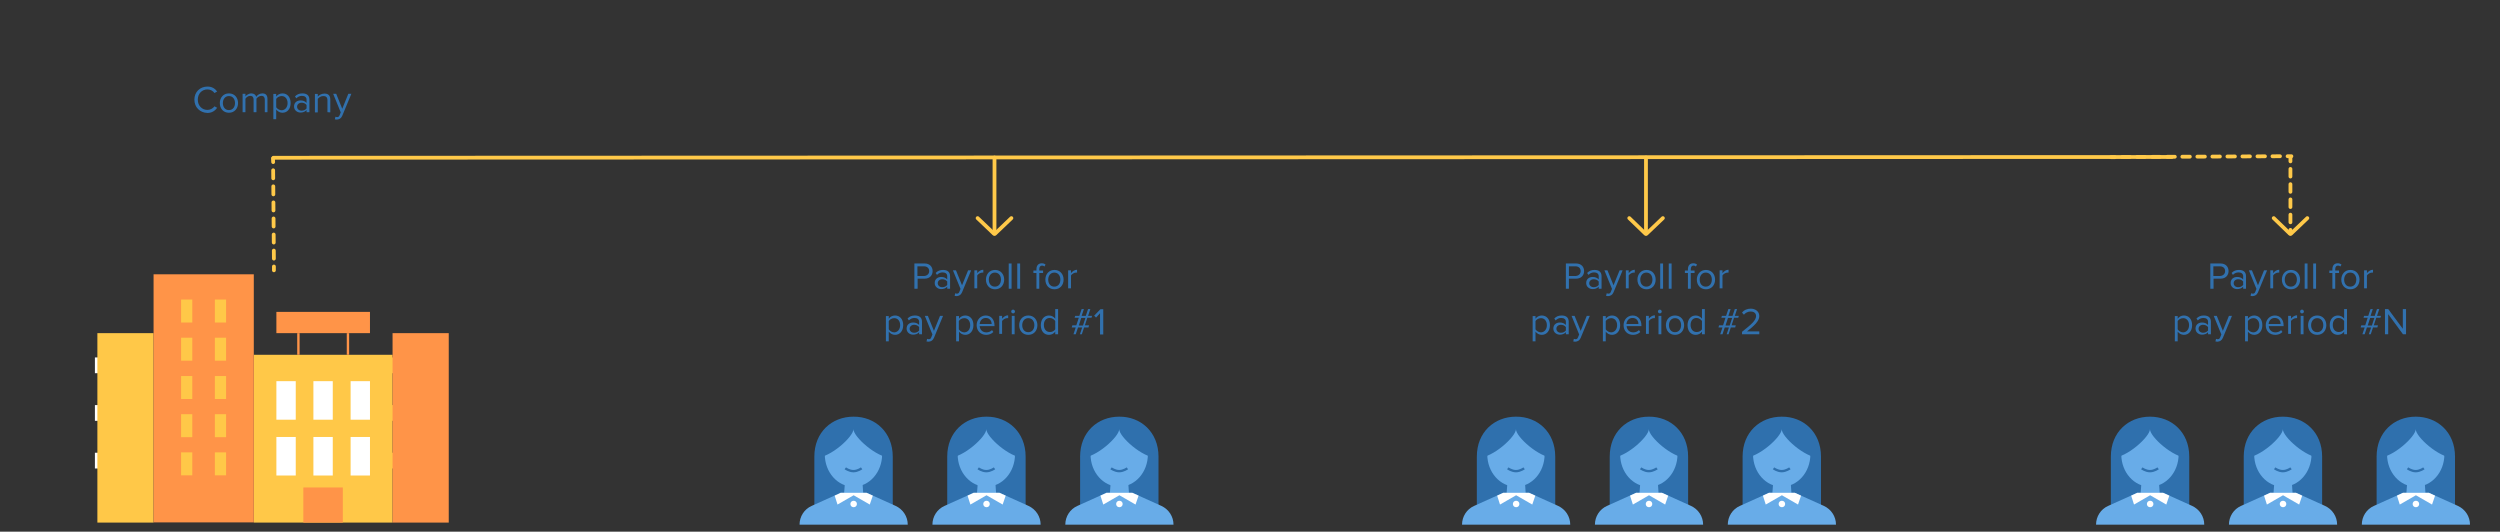 <?xml version="1.0" encoding="utf-8"?>
<!-- Generator: Adobe Illustrator 19.2.1, SVG Export Plug-In . SVG Version: 6.00 Build 0)  -->
<svg version="1.1" id="Layer_1" xmlns="http://www.w3.org/2000/svg" xmlns:xlink="http://www.w3.org/1999/xlink" x="0px" y="0px"
	 viewBox="0 0 1317 280.1" style="enable-background:new 0 0 1317 280.1;" xml:space="preserve">
<rect x="0" y="0" width="1317" height="280.1" fill="#333333" stroke="none"/>
<style type="text/css">
	.st0{fill:#3171AE;}
	.st1{fill:#2F70AD;}
	.st2{fill:#68ACE8;}
	.st3{fill:#FFFFFF;}
	.st4{fill:none;stroke:#2F70AD;stroke-width:1.25;stroke-miterlimit:10;}
	.st5{fill:#FFC848;}
	.st6{fill:none;stroke:#FFC949;stroke-width:2;stroke-linecap:round;stroke-miterlimit:10;}
	.st7{fill:none;stroke:#FFC949;stroke-width:2;stroke-linecap:round;stroke-miterlimit:10;stroke-dasharray:4.231,4.231;}
	.st8{fill:none;stroke:#FFC949;stroke-width:2;stroke-linecap:round;stroke-miterlimit:10;stroke-dasharray:4.014,4.014;}
	.st9{fill:#FF9448;}
	.st10{fill:none;stroke:#FF9448;stroke-width:1.25;stroke-miterlimit:10;}
	.st11{fill:none;stroke:#FFC949;stroke-width:2;stroke-linecap:round;stroke-miterlimit:10;stroke-dasharray:3.957,3.957;}
</style>
<g>
	<path class="st0" d="M102.4,52.5c0-4.1,3-6.9,6.9-6.9c2.4,0,4,1.1,5.1,2.6L113,49c-0.8-1.1-2.2-1.9-3.7-1.9c-2.9,0-5.1,2.2-5.1,5.4
		s2.2,5.4,5.1,5.4c1.5,0,2.9-0.8,3.7-1.9l1.4,0.8c-1.1,1.5-2.7,2.7-5.1,2.7C105.4,59.4,102.4,56.6,102.4,52.5z"/>
	<path class="st0" d="M115.8,54.3c0-2.8,1.8-5.1,4.8-5.1c3,0,4.8,2.3,4.8,5.1s-1.8,5.1-4.8,5.1C117.6,59.4,115.8,57.1,115.8,54.3z
		 M123.8,54.3c0-2-1.1-3.7-3.2-3.7c-2.1,0-3.2,1.8-3.2,3.7c0,2,1.1,3.7,3.2,3.7C122.7,58,123.8,56.3,123.8,54.3z"/>
	<path class="st0" d="M139.5,59.1v-6.6c0-1.2-0.5-2-1.8-2c-1,0-2.1,0.7-2.6,1.5v7.1h-1.5v-6.6c0-1.2-0.5-2-1.8-2c-1,0-2,0.7-2.5,1.5
		v7.1h-1.5v-9.7h1.5v1.4c0.4-0.6,1.7-1.6,3.1-1.6c1.5,0,2.3,0.8,2.6,1.8c0.5-0.9,1.8-1.8,3.2-1.8c1.8,0,2.7,1,2.7,2.9v7
		C140.9,59.1,139.5,59.1,139.5,59.1z"/>
	<path class="st0" d="M145.5,57.7v5.1H144V49.5h1.5v1.4c0.7-1,1.9-1.7,3.3-1.7c2.5,0,4.3,1.9,4.3,5.1c0,3.1-1.8,5.1-4.3,5.1
		C147.4,59.4,146.3,58.7,145.5,57.7z M151.5,54.3c0-2.1-1.2-3.7-3.1-3.7c-1.2,0-2.4,0.7-2.9,1.5v4.4c0.5,0.8,1.7,1.6,2.9,1.6
		C150.3,58,151.5,56.4,151.5,54.3z"/>
	<path class="st0" d="M161.5,59.1V58c-0.8,0.9-1.9,1.3-3.2,1.3c-1.6,0-3.4-1.1-3.4-3.2c0-2.2,1.7-3.2,3.4-3.2c1.3,0,2.4,0.4,3.2,1.3
		v-1.7c0-1.3-1-2-2.4-2c-1.2,0-2.1,0.4-3,1.3l-0.7-1c1-1.1,2.3-1.6,3.9-1.6c2.1,0,3.7,0.9,3.7,3.3v6.6
		C163,59.1,161.5,59.1,161.5,59.1z M161.5,57.1v-1.8c-0.6-0.8-1.6-1.2-2.6-1.2c-1.4,0-2.4,0.9-2.4,2.1s1,2.1,2.4,2.1
		C159.9,58.3,160.9,57.9,161.5,57.1z"/>
	<path class="st0" d="M172.5,59.1v-6.3c0-1.7-0.9-2.2-2.2-2.2c-1.2,0-2.3,0.7-2.9,1.5v7.1h-1.5v-9.7h1.5v1.4c0.7-0.8,2-1.6,3.5-1.6
		c2,0,3.1,1,3.1,3.1v6.8L172.5,59.1L172.5,59.1z"/>
	<path class="st0" d="M176.7,61.5c0.2,0.1,0.6,0.2,0.8,0.2c0.7,0,1.1-0.2,1.4-1l0.6-1.5l-4-9.8h1.6l3.2,7.9l3.2-7.9h1.6L180.3,61
		c-0.6,1.4-1.6,1.9-2.8,2c-0.3,0-0.8-0.1-1.1-0.1L176.7,61.5z"/>
</g>
<g>
	<path class="st0" d="M481.7,152.1v-13.3h5.4c2.7,0,4.2,1.8,4.2,4s-1.5,4-4.2,4h-3.7v5.3H481.7z M489.5,142.8c0-1.5-1.1-2.5-2.7-2.5
		h-3.5v5.1h3.5C488.4,145.3,489.5,144.3,489.5,142.8z"/>
	<path class="st0" d="M499,152.1V151c-0.8,0.9-1.9,1.3-3.2,1.3c-1.6,0-3.4-1.1-3.4-3.2c0-2.2,1.7-3.2,3.4-3.2c1.3,0,2.4,0.4,3.2,1.3
		v-1.7c0-1.3-1-2-2.4-2c-1.2,0-2.1,0.4-3,1.3l-0.7-1c1-1.1,2.3-1.6,3.9-1.6c2.1,0,3.7,0.9,3.7,3.3v6.6L499,152.1L499,152.1z
		 M499,150.1v-1.8c-0.6-0.8-1.6-1.2-2.6-1.2c-1.4,0-2.4,0.9-2.4,2.1c0,1.2,1,2.1,2.4,2.1C497.4,151.3,498.4,150.9,499,150.1z"/>
	<path class="st0" d="M503.2,154.5c0.2,0.1,0.6,0.2,0.8,0.2c0.7,0,1.1-0.2,1.4-1l0.6-1.5l-4-9.8h1.6l3.2,7.9l3.2-7.9h1.6l-4.8,11.6
		c-0.6,1.4-1.6,1.9-2.8,2c-0.3,0-0.8-0.1-1.1-0.1L503.2,154.5z"/>
	<path class="st0" d="M513.3,152.1v-9.7h1.5v1.5c0.8-1,1.9-1.8,3.2-1.8v1.5c-0.2,0-0.4,0-0.6,0c-0.9,0-2.2,0.8-2.6,1.5v6.8h-1.5
		L513.3,152.1L513.3,152.1z"/>
	<path class="st0" d="M519.4,147.3c0-2.8,1.8-5.1,4.8-5.1s4.8,2.3,4.8,5.1s-1.8,5.1-4.8,5.1S519.4,150.1,519.4,147.3z M527.3,147.3
		c0-2-1.1-3.7-3.2-3.7s-3.2,1.8-3.2,3.7c0,2,1.1,3.7,3.2,3.7S527.3,149.3,527.3,147.3z"/>
	<path class="st0" d="M531.4,152.1v-13.3h1.5v13.3H531.4z"/>
	<path class="st0" d="M535.9,152.1v-13.3h1.5v13.3H535.9z"/>
	<path class="st0" d="M546,152.1v-8.3h-1.6v-1.3h1.6v-0.7c0-2,1.1-3.1,2.8-3.1c0.8,0,1.4,0.2,2,0.7l-0.6,1c-0.3-0.3-0.7-0.5-1.2-0.5
		c-1,0-1.5,0.7-1.5,1.9v0.7h2v1.3h-2v8.3L546,152.1L546,152.1z"/>
	<path class="st0" d="M550.7,147.3c0-2.8,1.8-5.1,4.8-5.1s4.8,2.3,4.8,5.1s-1.8,5.1-4.8,5.1S550.7,150.1,550.7,147.3z M558.6,147.3
		c0-2-1.1-3.7-3.2-3.7s-3.2,1.8-3.2,3.7c0,2,1.1,3.7,3.2,3.7S558.6,149.3,558.6,147.3z"/>
	<path class="st0" d="M562.7,152.1v-9.7h1.5v1.5c0.8-1,1.9-1.8,3.2-1.8v1.5c-0.2,0-0.4,0-0.6,0c-0.9,0-2.2,0.8-2.6,1.5v6.8h-1.5
		L562.7,152.1L562.7,152.1z"/>
	<path class="st0" d="M468.2,174.7v5.1h-1.5v-13.3h1.5v1.4c0.7-1,1.9-1.7,3.3-1.7c2.5,0,4.3,1.9,4.3,5.1c0,3.1-1.8,5.1-4.3,5.1
		C470.1,176.4,469,175.7,468.2,174.7z M474.2,171.3c0-2.1-1.2-3.7-3.1-3.7c-1.2,0-2.4,0.7-2.9,1.5v4.4c0.5,0.8,1.7,1.6,2.9,1.6
		C473,175,474.2,173.4,474.2,171.3z"/>
	<path class="st0" d="M484.2,176.1V175c-0.8,0.9-1.9,1.3-3.2,1.3c-1.6,0-3.4-1.1-3.4-3.2c0-2.2,1.7-3.2,3.4-3.2
		c1.3,0,2.4,0.4,3.2,1.3v-1.7c0-1.3-1-2-2.4-2c-1.2,0-2.1,0.4-3,1.3l-0.7-1c1-1.1,2.3-1.6,3.9-1.6c2.1,0,3.7,0.9,3.7,3.3v6.6
		L484.2,176.1L484.2,176.1z M484.2,174.1v-1.8c-0.6-0.8-1.6-1.2-2.6-1.2c-1.4,0-2.4,0.9-2.4,2.1c0,1.2,1,2.1,2.4,2.1
		C482.6,175.3,483.6,174.9,484.2,174.1z"/>
	<path class="st0" d="M488.4,178.5c0.2,0.1,0.6,0.2,0.8,0.2c0.7,0,1.1-0.2,1.4-1l0.6-1.5l-4-9.8h1.6l3.2,7.9l3.2-7.9h1.6L492,178
		c-0.6,1.4-1.6,1.9-2.8,2c-0.3,0-0.8-0.1-1.1-0.1L488.4,178.5z"/>
	<path class="st0" d="M505.2,174.7v5.1h-1.5v-13.3h1.5v1.4c0.7-1,1.9-1.7,3.3-1.7c2.5,0,4.3,1.9,4.3,5.1c0,3.1-1.8,5.1-4.3,5.1
		C507.1,176.4,506,175.7,505.2,174.7z M511.1,171.3c0-2.1-1.2-3.7-3.1-3.7c-1.2,0-2.4,0.7-2.9,1.5v4.4c0.5,0.8,1.7,1.6,2.9,1.6
		C510,175,511.1,173.4,511.1,171.3z"/>
	<path class="st0" d="M514.5,171.3c0-2.8,2-5.1,4.8-5.1c2.9,0,4.6,2.3,4.6,5.2v0.4h-7.8c0.1,1.8,1.4,3.3,3.5,3.3
		c1.1,0,2.2-0.4,3-1.2l0.7,1c-1,1-2.3,1.5-3.8,1.5C516.6,176.4,514.5,174.3,514.5,171.3z M519.3,167.5c-2.1,0-3.1,1.7-3.2,3.2h6.3
		C522.4,169.2,521.5,167.5,519.3,167.5z"/>
	<path class="st0" d="M526.4,176.1v-9.7h1.5v1.5c0.8-1,1.9-1.8,3.2-1.8v1.5c-0.2,0-0.4,0-0.6,0c-0.9,0-2.2,0.8-2.6,1.5v6.8h-1.5
		L526.4,176.1L526.4,176.1z"/>
	<path class="st0" d="M532.7,164.1c0-0.6,0.5-1,1-1s1,0.5,1,1s-0.4,1-1,1S532.7,164.6,532.7,164.1z M533,176.1v-9.7h1.5v9.7H533z"/>
	<path class="st0" d="M536.9,171.3c0-2.8,1.8-5.1,4.8-5.1s4.8,2.3,4.8,5.1s-1.8,5.1-4.8,5.1S536.9,174.1,536.9,171.3z M544.9,171.3
		c0-2-1.1-3.7-3.2-3.7s-3.2,1.8-3.2,3.7c0,2,1.1,3.7,3.2,3.7S544.9,173.3,544.9,171.3z"/>
	<path class="st0" d="M555.9,176.1v-1.4c-0.7,1-1.9,1.7-3.3,1.7c-2.5,0-4.3-1.9-4.3-5.1c0-3.1,1.8-5.1,4.3-5.1
		c1.3,0,2.5,0.6,3.3,1.7v-5.1h1.5v13.3L555.9,176.1L555.9,176.1z M555.9,173.5v-4.4c-0.5-0.8-1.7-1.6-2.9-1.6c-2,0-3.1,1.6-3.1,3.7
		c0,2.1,1.2,3.7,3.1,3.7C554.2,175,555.4,174.3,555.9,173.5z"/>
	<path class="st0" d="M568.9,176.1l1.2-3.6h-2.2l-1.2,3.6h-1.2l1.2-3.6h-2.1l0.3-1.1h2.1l1.3-4h-2.2l0.3-1h2.2l1.2-3.6h1.2l-1.2,3.6
		h2.2l1.2-3.6h1.2l-1.2,3.6h2.1l-0.3,1h-2.2l-1.3,4h2.2l-0.3,1.1h-2.3l-1.2,3.6H568.9z M571.8,167.5h-2.2l-1.3,4h2.2L571.8,167.5z"
		/>
	<path class="st0" d="M579.5,176.1V165l-2.1,2.3l-1-1l3.3-3.4h1.5v13.3h-1.7V176.1z"/>
</g>
<g>
	<path class="st0" d="M824.9,152.1v-13.3h5.4c2.7,0,4.2,1.8,4.2,4s-1.5,4-4.2,4h-3.8v5.3H824.9z M832.7,142.8c0-1.5-1.1-2.5-2.7-2.5
		h-3.5v5.1h3.5C831.6,145.3,832.7,144.3,832.7,142.8z"/>
	<path class="st0" d="M842.2,152.1V151c-0.8,0.9-1.9,1.3-3.2,1.3c-1.6,0-3.4-1.1-3.4-3.2c0-2.2,1.7-3.2,3.4-3.2
		c1.3,0,2.4,0.4,3.2,1.3v-1.7c0-1.3-1-2-2.4-2c-1.2,0-2.1,0.4-3,1.3l-0.7-1c1-1.1,2.3-1.6,3.9-1.6c2.1,0,3.7,0.9,3.7,3.3v6.6
		L842.2,152.1L842.2,152.1z M842.2,150.1v-1.8c-0.6-0.8-1.6-1.2-2.6-1.2c-1.4,0-2.4,0.9-2.4,2.1c0,1.2,1,2.1,2.4,2.1
		C840.6,151.3,841.6,150.9,842.2,150.1z"/>
	<path class="st0" d="M846.4,154.5c0.2,0.1,0.6,0.2,0.8,0.2c0.7,0,1.1-0.2,1.4-1l0.6-1.5l-4-9.8h1.6l3.2,7.9l3.2-7.9h1.6L850,154
		c-0.6,1.4-1.6,1.9-2.8,2c-0.3,0-0.8-0.1-1.1-0.1L846.4,154.5z"/>
	<path class="st0" d="M856.5,152.1v-9.7h1.5v1.5c0.8-1,1.9-1.8,3.2-1.8v1.5c-0.2,0-0.4,0-0.6,0c-0.9,0-2.2,0.8-2.6,1.5v6.8h-1.5
		V152.1z"/>
	<path class="st0" d="M862.6,147.3c0-2.8,1.8-5.1,4.8-5.1s4.8,2.3,4.8,5.1s-1.8,5.1-4.8,5.1S862.6,150.1,862.6,147.3z M870.5,147.3
		c0-2-1.1-3.7-3.2-3.7s-3.2,1.8-3.2,3.7c0,2,1.1,3.7,3.2,3.7S870.5,149.3,870.5,147.3z"/>
	<path class="st0" d="M874.6,152.1v-13.3h1.5v13.3H874.6z"/>
	<path class="st0" d="M879.1,152.1v-13.3h1.5v13.3H879.1z"/>
	<path class="st0" d="M889.2,152.1v-8.3h-1.6v-1.3h1.6v-0.7c0-2,1.1-3.1,2.8-3.1c0.8,0,1.4,0.2,2,0.7l-0.6,1
		c-0.3-0.3-0.7-0.5-1.2-0.5c-1,0-1.5,0.7-1.5,1.9v0.7h2v1.3h-2v8.3L889.2,152.1L889.2,152.1z"/>
	<path class="st0" d="M893.9,147.3c0-2.8,1.8-5.1,4.8-5.1s4.8,2.3,4.8,5.1s-1.8,5.1-4.8,5.1S893.9,150.1,893.9,147.3z M901.8,147.3
		c0-2-1.1-3.7-3.2-3.7s-3.2,1.8-3.2,3.7c0,2,1.1,3.7,3.2,3.7S901.8,149.3,901.8,147.3z"/>
	<path class="st0" d="M905.9,152.1v-9.7h1.5v1.5c0.8-1,1.9-1.8,3.2-1.8v1.5c-0.2,0-0.4,0-0.6,0c-0.9,0-2.2,0.8-2.6,1.5v6.8h-1.5
		L905.9,152.1L905.9,152.1z"/>
	<path class="st0" d="M808.9,174.7v5.1h-1.5v-13.3h1.5v1.4c0.7-1,1.9-1.7,3.3-1.7c2.5,0,4.3,1.9,4.3,5.1c0,3.1-1.8,5.1-4.3,5.1
		C810.8,176.4,809.7,175.7,808.9,174.7z M814.9,171.3c0-2.1-1.2-3.7-3.1-3.7c-1.2,0-2.4,0.7-2.9,1.5v4.4c0.5,0.8,1.7,1.6,2.9,1.6
		C813.7,175,814.9,173.4,814.9,171.3z"/>
	<path class="st0" d="M824.9,176.1V175c-0.8,0.9-1.9,1.3-3.2,1.3c-1.6,0-3.4-1.1-3.4-3.2c0-2.2,1.7-3.2,3.4-3.2
		c1.3,0,2.4,0.4,3.2,1.3v-1.7c0-1.3-1-2-2.4-2c-1.2,0-2.1,0.4-3,1.3l-0.7-1c1-1.1,2.3-1.6,3.9-1.6c2.1,0,3.7,0.9,3.7,3.3v6.6
		L824.9,176.1L824.9,176.1z M824.9,174.1v-1.8c-0.6-0.8-1.6-1.2-2.6-1.2c-1.4,0-2.4,0.9-2.4,2.1c0,1.2,1,2.1,2.4,2.1
		C823.3,175.3,824.3,174.9,824.9,174.1z"/>
	<path class="st0" d="M829.1,178.5c0.2,0.1,0.6,0.2,0.8,0.2c0.7,0,1.1-0.2,1.4-1l0.6-1.5l-4-9.8h1.6l3.2,7.9l3.2-7.9h1.6l-4.8,11.6
		c-0.6,1.4-1.6,1.9-2.8,2c-0.3,0-0.8-0.1-1.1-0.1L829.1,178.5z"/>
	<path class="st0" d="M845.9,174.7v5.1h-1.5v-13.3h1.5v1.4c0.7-1,1.9-1.7,3.3-1.7c2.5,0,4.3,1.9,4.3,5.1c0,3.1-1.8,5.1-4.3,5.1
		C847.8,176.4,846.7,175.7,845.9,174.7z M851.9,171.3c0-2.1-1.2-3.7-3.1-3.7c-1.2,0-2.4,0.7-2.9,1.5v4.4c0.5,0.8,1.7,1.6,2.9,1.6
		C850.7,175,851.9,173.4,851.9,171.3z"/>
	<path class="st0" d="M855.3,171.3c0-2.8,2-5.1,4.8-5.1c2.9,0,4.6,2.3,4.6,5.2v0.4h-7.8c0.1,1.8,1.4,3.3,3.5,3.3
		c1.1,0,2.2-0.4,3-1.2l0.7,1c-1,1-2.3,1.5-3.8,1.5C857.3,176.4,855.3,174.3,855.3,171.3z M860,167.5c-2.1,0-3.1,1.7-3.2,3.2h6.3
		C863.2,169.2,862.2,167.5,860,167.5z"/>
	<path class="st0" d="M867.1,176.1v-9.7h1.5v1.5c0.8-1,1.9-1.8,3.2-1.8v1.5c-0.2,0-0.4,0-0.6,0c-0.9,0-2.2,0.8-2.6,1.5v6.8h-1.5
		L867.1,176.1L867.1,176.1z"/>
	<path class="st0" d="M873.4,164.1c0-0.6,0.5-1,1-1s1,0.5,1,1s-0.4,1-1,1S873.4,164.6,873.4,164.1z M873.7,176.1v-9.7h1.5v9.7H873.7
		z"/>
	<path class="st0" d="M877.6,171.3c0-2.8,1.8-5.1,4.8-5.1s4.8,2.3,4.8,5.1s-1.8,5.1-4.8,5.1S877.6,174.1,877.6,171.3z M885.6,171.3
		c0-2-1.1-3.7-3.2-3.7s-3.2,1.8-3.2,3.7c0,2,1.1,3.7,3.2,3.7S885.6,173.3,885.6,171.3z"/>
	<path class="st0" d="M896.6,176.1v-1.4c-0.7,1-1.9,1.7-3.3,1.7c-2.5,0-4.3-1.9-4.3-5.1c0-3.1,1.8-5.1,4.3-5.1
		c1.3,0,2.5,0.6,3.3,1.7v-5.1h1.5v13.3L896.6,176.1L896.6,176.1z M896.6,173.5v-4.4c-0.5-0.8-1.7-1.6-2.9-1.6c-2,0-3.1,1.6-3.1,3.7
		c0,2.1,1.2,3.7,3.1,3.7C894.9,175,896.1,174.3,896.6,173.5z"/>
	<path class="st0" d="M909.6,176.1l1.2-3.6h-2.2l-1.2,3.6h-1.2l1.2-3.6h-2.1l0.3-1.1h2.1l1.3-4h-2.2l0.3-1h2.2l1.2-3.6h1.2l-1.2,3.6
		h2.2l1.2-3.6h1.2l-1.2,3.6h2.1l-0.3,1h-2.2l-1.3,4h2.2l-0.3,1.1h-2.3l-1.2,3.6H909.6z M912.5,167.5h-2.2l-1.3,4h2.2L912.5,167.5z"
		/>
	<path class="st0" d="M917.7,176.1v-1.3c4.8-3.8,7.4-6,7.4-8.3c0-1.7-1.4-2.4-2.8-2.4c-1.6,0-2.8,0.7-3.6,1.7l-1-1.1
		c1-1.4,2.8-2.1,4.6-2.1c2.2,0,4.5,1.3,4.5,3.9c0,2.7-2.8,5.2-6.5,8.1h6.5v1.5L917.7,176.1L917.7,176.1z"/>
</g>
<g>
	<path class="st0" d="M1164.4,152.1v-13.3h5.4c2.7,0,4.2,1.8,4.2,4s-1.5,4-4.2,4h-3.7v5.3H1164.4z M1172.2,142.8
		c0-1.5-1.1-2.5-2.7-2.5h-3.5v5.1h3.5C1171.1,145.3,1172.2,144.3,1172.2,142.8z"/>
	<path class="st0" d="M1181.7,152.1V151c-0.8,0.9-1.9,1.3-3.2,1.3c-1.6,0-3.4-1.1-3.4-3.2c0-2.2,1.7-3.2,3.4-3.2
		c1.3,0,2.4,0.4,3.2,1.3v-1.7c0-1.3-1-2-2.4-2c-1.2,0-2.1,0.4-3,1.3l-0.7-1c1-1.1,2.3-1.6,3.9-1.6c2.1,0,3.7,0.9,3.7,3.3v6.6
		L1181.7,152.1L1181.7,152.1z M1181.7,150.1v-1.8c-0.6-0.8-1.6-1.2-2.6-1.2c-1.4,0-2.4,0.9-2.4,2.1c0,1.2,1,2.1,2.4,2.1
		C1180.1,151.3,1181.1,150.9,1181.7,150.1z"/>
	<path class="st0" d="M1185.9,154.5c0.2,0.1,0.6,0.2,0.8,0.2c0.7,0,1.1-0.2,1.4-1l0.6-1.5l-4-9.8h1.6l3.2,7.9l3.2-7.9h1.6l-4.8,11.6
		c-0.6,1.4-1.6,1.9-2.8,2c-0.3,0-0.8-0.1-1.1-0.1L1185.9,154.5z"/>
	<path class="st0" d="M1196,152.1v-9.7h1.5v1.5c0.8-1,1.9-1.8,3.2-1.8v1.5c-0.2,0-0.4,0-0.6,0c-0.9,0-2.2,0.8-2.6,1.5v6.8h-1.5
		V152.1z"/>
	<path class="st0" d="M1202.1,147.3c0-2.8,1.8-5.1,4.8-5.1s4.8,2.3,4.8,5.1s-1.8,5.1-4.8,5.1S1202.1,150.1,1202.1,147.3z
		 M1210,147.3c0-2-1.1-3.7-3.2-3.7s-3.2,1.8-3.2,3.7c0,2,1.1,3.7,3.2,3.7S1210,149.3,1210,147.3z"/>
	<path class="st0" d="M1214.1,152.1v-13.3h1.5v13.3H1214.1z"/>
	<path class="st0" d="M1218.6,152.1v-13.3h1.5v13.3H1218.6z"/>
	<path class="st0" d="M1228.7,152.1v-8.3h-1.6v-1.3h1.6v-0.7c0-2,1.1-3.1,2.8-3.1c0.8,0,1.4,0.2,2,0.7l-0.6,1
		c-0.3-0.3-0.7-0.5-1.2-0.5c-1,0-1.5,0.7-1.5,1.9v0.7h2v1.3h-2v8.3L1228.7,152.1L1228.7,152.1z"/>
	<path class="st0" d="M1233.4,147.3c0-2.8,1.8-5.1,4.8-5.1s4.8,2.3,4.8,5.1s-1.8,5.1-4.8,5.1S1233.4,150.1,1233.4,147.3z
		 M1241.3,147.3c0-2-1.1-3.7-3.2-3.7s-3.2,1.8-3.2,3.7c0,2,1.1,3.7,3.2,3.7S1241.3,149.3,1241.3,147.3z"/>
	<path class="st0" d="M1245.4,152.1v-9.7h1.5v1.5c0.8-1,1.9-1.8,3.2-1.8v1.5c-0.2,0-0.4,0-0.6,0c-0.9,0-2.2,0.8-2.6,1.5v6.8h-1.5
		V152.1z"/>
	<path class="st0" d="M1147.2,174.7v5.1h-1.5v-13.3h1.5v1.4c0.7-1,1.9-1.7,3.3-1.7c2.5,0,4.3,1.9,4.3,5.1c0,3.1-1.8,5.1-4.3,5.1
		C1149.1,176.4,1148,175.7,1147.2,174.7z M1153.2,171.3c0-2.1-1.2-3.7-3.1-3.7c-1.2,0-2.4,0.7-2.9,1.5v4.4c0.5,0.8,1.7,1.6,2.9,1.6
		C1152,175,1153.2,173.4,1153.2,171.3z"/>
	<path class="st0" d="M1163.2,176.1V175c-0.8,0.9-1.9,1.3-3.2,1.3c-1.6,0-3.4-1.1-3.4-3.2c0-2.2,1.7-3.2,3.4-3.2
		c1.3,0,2.4,0.4,3.2,1.3v-1.7c0-1.3-1-2-2.4-2c-1.2,0-2.1,0.4-3,1.3l-0.7-1c1-1.1,2.3-1.6,3.9-1.6c2.1,0,3.7,0.9,3.7,3.3v6.6
		L1163.2,176.1L1163.2,176.1z M1163.2,174.1v-1.8c-0.6-0.8-1.6-1.2-2.6-1.2c-1.4,0-2.4,0.9-2.4,2.1c0,1.2,1,2.1,2.4,2.1
		C1161.6,175.3,1162.6,174.9,1163.2,174.1z"/>
	<path class="st0" d="M1167.4,178.5c0.2,0.1,0.6,0.2,0.8,0.2c0.7,0,1.1-0.2,1.4-1l0.6-1.5l-4-9.8h1.6l3.2,7.9l3.2-7.9h1.6L1171,178
		c-0.6,1.4-1.6,1.9-2.8,2c-0.3,0-0.8-0.1-1.1-0.1L1167.4,178.5z"/>
	<path class="st0" d="M1184.2,174.7v5.1h-1.5v-13.3h1.5v1.4c0.7-1,1.9-1.7,3.3-1.7c2.5,0,4.3,1.9,4.3,5.1c0,3.1-1.8,5.1-4.3,5.1
		C1186.1,176.4,1185,175.7,1184.2,174.7z M1190.2,171.3c0-2.1-1.2-3.7-3.1-3.7c-1.2,0-2.4,0.7-2.9,1.5v4.4c0.5,0.8,1.7,1.6,2.9,1.6
		C1189,175,1190.2,173.4,1190.2,171.3z"/>
	<path class="st0" d="M1193.6,171.3c0-2.8,2-5.1,4.8-5.1c2.9,0,4.6,2.3,4.6,5.2v0.4h-7.8c0.1,1.8,1.4,3.3,3.5,3.3
		c1.1,0,2.2-0.4,3-1.2l0.7,1c-1,1-2.3,1.5-3.8,1.5C1195.6,176.4,1193.6,174.3,1193.6,171.3z M1198.3,167.5c-2.1,0-3.1,1.7-3.2,3.2
		h6.3C1201.5,169.2,1200.5,167.5,1198.3,167.5z"/>
	<path class="st0" d="M1205.4,176.1v-9.7h1.5v1.5c0.8-1,1.9-1.8,3.2-1.8v1.5c-0.2,0-0.4,0-0.6,0c-0.9,0-2.2,0.8-2.6,1.5v6.8h-1.5
		V176.1z"/>
	<path class="st0" d="M1211.7,164.1c0-0.6,0.5-1,1-1s1,0.5,1,1s-0.4,1-1,1S1211.7,164.6,1211.7,164.1z M1212,176.1v-9.7h1.5v9.7
		H1212z"/>
	<path class="st0" d="M1215.9,171.3c0-2.8,1.8-5.1,4.8-5.1s4.8,2.3,4.8,5.1s-1.8,5.1-4.8,5.1S1215.9,174.1,1215.9,171.3z
		 M1223.9,171.3c0-2-1.1-3.7-3.2-3.7s-3.2,1.8-3.2,3.7c0,2,1.1,3.7,3.2,3.7S1223.9,173.3,1223.9,171.3z"/>
	<path class="st0" d="M1234.9,176.1v-1.4c-0.7,1-1.9,1.7-3.3,1.7c-2.5,0-4.3-1.9-4.3-5.1c0-3.1,1.8-5.1,4.3-5.1
		c1.3,0,2.5,0.6,3.3,1.7v-5.1h1.5v13.3L1234.9,176.1L1234.9,176.1z M1234.9,173.5v-4.4c-0.5-0.8-1.7-1.6-2.9-1.6
		c-2,0-3.1,1.6-3.1,3.7c0,2.1,1.2,3.7,3.1,3.7C1233.2,175,1234.4,174.3,1234.9,173.5z"/>
	<path class="st0" d="M1247.9,176.1l1.2-3.6h-2.2l-1.2,3.6h-1.2l1.2-3.6h-2.1l0.3-1.1h2.1l1.3-4h-2.2l0.3-1h2.2l1.2-3.6h1.2
		l-1.2,3.6h2.2l1.2-3.6h1.2l-1.2,3.6h2.1l-0.3,1h-2.2l-1.3,4h2.2l-0.3,1.1h-2.3l-1.2,3.6H1247.9z M1250.8,167.5h-2.2l-1.3,4h2.2
		L1250.8,167.5z"/>
	<path class="st0" d="M1265.9,176.1l-7.8-10.6v10.6h-1.7v-13.3h1.7l7.7,10.4v-10.4h1.7v13.3H1265.9z"/>
</g>
<g>
	<g>
		<g>
			<path class="st1" d="M470.3,240.5v32.9H429v-32.9c0-12.8,9.2-21,20.6-21C461,219.4,470.3,227.7,470.3,240.5z"/>
			<polygon class="st2" points="454.8,260.8 444.6,260.8 445.3,251.9 454.2,251.9 			"/>
			<ellipse class="st2" cx="449.6" cy="239.4" rx="15.1" ry="17"/>
			<path class="st2" d="M456.5,259.6l15.3,6.9c3.9,1.8,6.4,5.6,6.4,9.9l0,0h-57l0,0c0-4.3,2.5-8.2,6.4-9.9l15.3-6.9H456.5z"/>
			<circle class="st3" cx="449.7" cy="265.5" r="1.7"/>
			<path class="st4" d="M453.9,246.7c0,0-2,1.5-4.3,1.5s-4.3-1.5-4.3-1.5"/>
			<path class="st1" d="M469.4,241.2c-7.6-0.1-19.8-11.1-19.8-15.1c0,3.9-12.1,15-19.8,15.1c0.7-11.6,9.3-20.7,19.8-20.7
				S468.7,229.6,469.4,241.2z"/>
		</g>
		<g>
			<polygon class="st3" points="459.8,261.1 456.5,259.6 451.9,259.6 447.5,259.6 442.9,259.6 439.7,261.1 441.2,265.8 449.7,260.9 
				458.2,265.8 			"/>
		</g>
	</g>
	<g>
		<g>
			<path class="st1" d="M540.3,240.5v32.9H499v-32.9c0-12.8,9.2-21,20.6-21C531,219.4,540.3,227.7,540.3,240.5z"/>
			<polygon class="st2" points="524.8,260.8 514.6,260.8 515.3,251.9 524.2,251.9 			"/>
			<ellipse class="st2" cx="519.6" cy="239.4" rx="15.1" ry="17"/>
			<path class="st2" d="M526.5,259.6l15.3,6.9c3.9,1.8,6.4,5.6,6.4,9.9l0,0h-57l0,0c0-4.3,2.5-8.2,6.4-9.9l15.3-6.9H526.5z"/>
			<circle class="st3" cx="519.7" cy="265.5" r="1.7"/>
			<path class="st4" d="M523.9,246.7c0,0-2,1.5-4.3,1.5s-4.3-1.5-4.3-1.5"/>
			<path class="st1" d="M539.4,241.2c-7.6-0.1-19.8-11.1-19.8-15.1c0,3.9-12.1,15-19.8,15.1c0.7-11.6,9.3-20.7,19.8-20.7
				C530.1,220.5,538.7,229.6,539.4,241.2z"/>
		</g>
		<g>
			<polygon class="st3" points="529.8,261.1 526.5,259.6 521.9,259.6 517.5,259.6 512.9,259.6 509.7,261.1 511.2,265.8 519.7,260.9 
				528.2,265.8 			"/>
		</g>
	</g>
	<g>
		<g>
			<path class="st1" d="M610.3,240.5v32.9H569v-32.9c0-12.8,9.2-21,20.6-21C601,219.4,610.3,227.7,610.3,240.5z"/>
			<polygon class="st2" points="594.8,260.8 584.6,260.8 585.3,251.9 594.2,251.9 			"/>
			<ellipse class="st2" cx="589.6" cy="239.4" rx="15.1" ry="17"/>
			<path class="st2" d="M596.5,259.6l15.3,6.9c3.9,1.8,6.4,5.6,6.4,9.9l0,0h-57l0,0c0-4.3,2.5-8.2,6.4-9.9l15.3-6.9H596.5z"/>
			<circle class="st3" cx="589.7" cy="265.5" r="1.7"/>
			<path class="st4" d="M593.9,246.7c0,0-2,1.5-4.3,1.5s-4.3-1.5-4.3-1.5"/>
			<path class="st1" d="M609.4,241.2c-7.6-0.1-19.8-11.1-19.8-15.1c0,3.9-12.1,15-19.8,15.1c0.7-11.6,9.3-20.7,19.8-20.7
				C600.1,220.5,608.7,229.6,609.4,241.2z"/>
		</g>
		<g>
			<polygon class="st3" points="599.8,261.1 596.5,259.6 591.9,259.6 587.5,259.6 582.9,259.6 579.7,261.1 581.2,265.8 589.7,260.9 
				598.2,265.8 			"/>
		</g>
	</g>
</g>
<g>
	<g>
		<g>
			<path class="st1" d="M819.3,240.5v32.9H778v-32.9c0-12.8,9.2-21,20.6-21C810,219.4,819.3,227.7,819.3,240.5z"/>
			<polygon class="st2" points="803.8,260.8 793.6,260.8 794.3,251.9 803.2,251.9 			"/>
			<ellipse class="st2" cx="798.6" cy="239.4" rx="15.1" ry="17"/>
			<path class="st2" d="M805.5,259.6l15.3,6.9c3.9,1.8,6.4,5.6,6.4,9.9l0,0h-57l0,0c0-4.3,2.5-8.2,6.4-9.9l15.3-6.9H805.5z"/>
			<circle class="st3" cx="798.7" cy="265.5" r="1.7"/>
			<path class="st4" d="M802.9,246.7c0,0-2,1.5-4.3,1.5s-4.3-1.5-4.3-1.5"/>
			<path class="st1" d="M818.4,241.2c-7.6-0.1-19.8-11.1-19.8-15.1c0,3.9-12.1,15-19.8,15.1c0.7-11.6,9.3-20.7,19.8-20.7
				C809.1,220.5,817.7,229.6,818.4,241.2z"/>
		</g>
		<g>
			<polygon class="st3" points="808.8,261.1 805.5,259.6 800.9,259.6 796.5,259.6 791.9,259.6 788.7,261.1 790.2,265.8 798.7,260.9 
				807.2,265.8 			"/>
		</g>
	</g>
	<g>
		<g>
			<path class="st1" d="M889.3,240.5v32.9H848v-32.9c0-12.8,9.2-21,20.6-21C880,219.4,889.3,227.7,889.3,240.5z"/>
			<polygon class="st2" points="873.8,260.8 863.6,260.8 864.3,251.9 873.2,251.9 			"/>
			<ellipse class="st2" cx="868.6" cy="239.4" rx="15.1" ry="17"/>
			<path class="st2" d="M875.5,259.6l15.3,6.9c3.9,1.8,6.4,5.6,6.4,9.9l0,0h-57l0,0c0-4.3,2.5-8.2,6.4-9.9l15.3-6.9H875.5z"/>
			<circle class="st3" cx="868.7" cy="265.5" r="1.7"/>
			<path class="st4" d="M872.9,246.7c0,0-2,1.5-4.3,1.5s-4.3-1.5-4.3-1.5"/>
			<path class="st1" d="M888.4,241.2c-7.6-0.1-19.8-11.1-19.8-15.1c0,3.9-12.1,15-19.8,15.1c0.7-11.6,9.3-20.7,19.8-20.7
				C879.1,220.5,887.7,229.6,888.4,241.2z"/>
		</g>
		<g>
			<polygon class="st3" points="878.8,261.1 875.5,259.6 870.9,259.6 866.5,259.6 861.9,259.6 858.7,261.1 860.2,265.8 868.7,260.9 
				877.2,265.8 			"/>
		</g>
	</g>
	<g>
		<g>
			<path class="st1" d="M959.3,240.5v32.9H918v-32.9c0-12.8,9.2-21,20.6-21C950,219.4,959.3,227.7,959.3,240.5z"/>
			<polygon class="st2" points="943.8,260.8 933.6,260.8 934.3,251.9 943.2,251.9 			"/>
			<ellipse class="st2" cx="938.6" cy="239.4" rx="15.1" ry="17"/>
			<path class="st2" d="M945.5,259.6l15.3,6.9c3.9,1.8,6.4,5.6,6.4,9.9l0,0h-57l0,0c0-4.3,2.5-8.2,6.4-9.9l15.3-6.9H945.5z"/>
			<circle class="st3" cx="938.7" cy="265.5" r="1.7"/>
			<path class="st4" d="M942.9,246.7c0,0-2,1.5-4.3,1.5s-4.3-1.5-4.3-1.5"/>
			<path class="st1" d="M958.4,241.2c-7.6-0.1-19.8-11.1-19.8-15.1c0,3.9-12.1,15-19.8,15.1c0.7-11.6,9.3-20.7,19.8-20.7
				C949.1,220.5,957.7,229.6,958.4,241.2z"/>
		</g>
		<g>
			<polygon class="st3" points="948.8,261.1 945.5,259.6 940.9,259.6 936.5,259.6 931.9,259.6 928.7,261.1 930.2,265.8 938.7,260.9 
				947.2,265.8 			"/>
		</g>
	</g>
</g>
<g>
	<g>
		<g>
			<path class="st1" d="M1153.3,240.5v32.9H1112v-32.9c0-12.8,9.2-21,20.6-21S1153.3,227.7,1153.3,240.5z"/>
			<polygon class="st2" points="1137.8,260.8 1127.6,260.8 1128.3,251.9 1137.2,251.9 			"/>
			<ellipse class="st2" cx="1132.6" cy="239.4" rx="15.1" ry="17"/>
			<path class="st2" d="M1139.5,259.6l15.3,6.9c3.9,1.8,6.4,5.6,6.4,9.9l0,0h-57l0,0c0-4.3,2.5-8.2,6.4-9.9l15.3-6.9H1139.5z"/>
			<circle class="st3" cx="1132.7" cy="265.5" r="1.7"/>
			<path class="st4" d="M1136.9,246.7c0,0-2,1.5-4.3,1.5s-4.3-1.5-4.3-1.5"/>
			<path class="st1" d="M1152.4,241.2c-7.6-0.1-19.8-11.1-19.8-15.1c0,3.9-12.1,15-19.8,15.1c0.7-11.6,9.3-20.7,19.8-20.7
				S1151.7,229.6,1152.4,241.2z"/>
		</g>
		<g>
			<polygon class="st3" points="1142.8,261.1 1139.5,259.6 1134.9,259.6 1130.5,259.6 1125.9,259.6 1122.7,261.1 1124.2,265.8 
				1132.7,260.9 1141.2,265.8 			"/>
		</g>
	</g>
	<g>
		<g>
			<path class="st1" d="M1223.3,240.5v32.9H1182v-32.9c0-12.8,9.2-21,20.6-21S1223.3,227.7,1223.3,240.5z"/>
			<polygon class="st2" points="1207.8,260.8 1197.6,260.8 1198.3,251.9 1207.2,251.9 			"/>
			<ellipse class="st2" cx="1202.6" cy="239.4" rx="15.1" ry="17"/>
			<path class="st2" d="M1209.5,259.6l15.3,6.9c3.9,1.8,6.4,5.6,6.4,9.9l0,0h-57l0,0c0-4.3,2.5-8.2,6.4-9.9l15.3-6.9H1209.5z"/>
			<circle class="st3" cx="1202.7" cy="265.5" r="1.7"/>
			<path class="st4" d="M1206.9,246.7c0,0-2,1.5-4.3,1.5s-4.3-1.5-4.3-1.5"/>
			<path class="st1" d="M1222.4,241.2c-7.6-0.1-19.8-11.1-19.8-15.1c0,3.9-12.1,15-19.8,15.1c0.7-11.6,9.3-20.7,19.8-20.7
				S1221.7,229.6,1222.4,241.2z"/>
		</g>
		<g>
			<polygon class="st3" points="1212.8,261.1 1209.5,259.6 1204.9,259.6 1200.5,259.6 1195.9,259.6 1192.7,261.1 1194.2,265.8 
				1202.7,260.9 1211.2,265.8 			"/>
		</g>
	</g>
	<g>
		<g>
			<path class="st1" d="M1293.3,240.5v32.9H1252v-32.9c0-12.8,9.2-21,20.6-21S1293.3,227.7,1293.3,240.5z"/>
			<polygon class="st2" points="1277.8,260.8 1267.6,260.8 1268.3,251.9 1277.2,251.9 			"/>
			<ellipse class="st2" cx="1272.6" cy="239.4" rx="15.1" ry="17"/>
			<path class="st2" d="M1279.5,259.6l15.3,6.9c3.9,1.8,6.4,5.6,6.4,9.9l0,0h-57l0,0c0-4.3,2.5-8.2,6.4-9.9l15.3-6.9H1279.5z"/>
			<circle class="st3" cx="1272.7" cy="265.5" r="1.7"/>
			<path class="st4" d="M1276.9,246.7c0,0-2,1.5-4.3,1.5s-4.3-1.5-4.3-1.5"/>
			<path class="st1" d="M1292.4,241.2c-7.6-0.1-19.8-11.1-19.8-15.1c0,3.9-12.1,15-19.8,15.1c0.7-11.6,9.3-20.7,19.8-20.7
				S1291.7,229.6,1292.4,241.2z"/>
		</g>
		<g>
			<polygon class="st3" points="1282.8,261.1 1279.5,259.6 1274.9,259.6 1270.5,259.6 1265.9,259.6 1262.7,261.1 1264.2,265.8 
				1272.7,260.9 1281.2,265.8 			"/>
		</g>
	</g>
</g>
<g>
	<rect x="50" y="188.3" class="st3" width="15" height="8.3"/>
</g>
<g>
	<rect x="50" y="213.4" class="st3" width="15" height="8.3"/>
</g>
<g>
	<rect x="50" y="238.5" class="st3" width="15" height="8.3"/>
</g>
<g>
	<rect x="205.4" y="188.3" class="st5" width="15" height="8.3"/>
</g>
<g>
	<rect x="205.4" y="213.4" class="st5" width="15" height="8.3"/>
</g>
<g>
	<rect x="205.4" y="238.5" class="st5" width="15" height="8.3"/>
</g>
<line class="st6" x1="523.9" y1="83" x2="523.9" y2="123.1"/>
<g>
	<g>
		<line class="st6" x1="143.8" y1="83.4" x2="143.9" y2="85.4"/>
		<line class="st7" x1="143.9" y1="89.7" x2="144.3" y2="138.3"/>
		<line class="st6" x1="144.3" y1="140.4" x2="144.3" y2="142.4"/>
	</g>
</g>
<line class="st6" x1="144.1" y1="83.1" x2="1144.1" y2="82.7"/>
<g>
	<line class="st6" x1="515" y1="114.9" x2="523.6" y2="123.1"/>
	<line class="st6" x1="532.8" y1="114.9" x2="524.2" y2="123.1"/>
</g>
<line class="st6" x1="867.1" y1="83" x2="867.1" y2="123.1"/>
<g>
	<line class="st6" x1="858.3" y1="114.9" x2="866.8" y2="123.1"/>
	<line class="st6" x1="876" y1="114.9" x2="867.4" y2="123.1"/>
</g>
<g>
	<g>
		<line class="st6" x1="1206.6" y1="83" x2="1206.6" y2="85"/>
		<line class="st8" x1="1206.6" y1="89" x2="1206.6" y2="119.1"/>
		<line class="st6" x1="1206.6" y1="121.1" x2="1206.6" y2="123.1"/>
	</g>
</g>
<g>
	<line class="st6" x1="1197.8" y1="114.9" x2="1206.3" y2="123.1"/>
	<line class="st6" x1="1215.5" y1="114.9" x2="1206.9" y2="123.1"/>
</g>
<g>
	<g>
		<rect x="133.7" y="186.9" class="st5" width="73.1" height="88.4"/>
		<rect x="51.3" y="175.5" class="st5" width="29.6" height="99.8"/>
		<rect x="80.9" y="144.5" class="st9" width="52.8" height="130.7"/>
		<rect x="145.6" y="164.3" class="st9" width="49.3" height="11.2"/>
		<g>
			<line class="st10" x1="157.2" y1="175.5" x2="157.2" y2="186.9"/>
			<line class="st10" x1="183.3" y1="175.5" x2="183.3" y2="186.9"/>
		</g>
		<g>
			<rect x="95.4" y="157.8" class="st5" width="5.9" height="12.1"/>
			<rect x="113.2" y="157.8" class="st5" width="5.9" height="12.1"/>
			<g>
				<rect x="145.6" y="200.8" class="st3" width="10.2" height="20.3"/>
				<g>
					<rect x="165.1" y="200.8" class="st3" width="10.2" height="20.3"/>
				</g>
				<g>
					<rect x="184.7" y="200.8" class="st3" width="10.2" height="20.3"/>
				</g>
				<rect x="145.6" y="230.2" class="st3" width="10.2" height="20.3"/>
				<g>
					<rect x="165.1" y="230.2" class="st3" width="10.2" height="20.3"/>
				</g>
				<g>
					<rect x="184.7" y="230.2" class="st3" width="10.2" height="20.3"/>
				</g>
			</g>
		</g>
		<g>
			<rect x="95.4" y="177.9" class="st5" width="5.9" height="12.1"/>
			<rect x="113.2" y="177.9" class="st5" width="5.9" height="12.1"/>
		</g>
		<g>
			<rect x="95.4" y="198.1" class="st5" width="5.9" height="12.1"/>
			<rect x="113.2" y="198.1" class="st5" width="5.9" height="12.1"/>
		</g>
		<g>
			<rect x="95.4" y="218.2" class="st5" width="5.9" height="12.1"/>
			<rect x="113.2" y="218.2" class="st5" width="5.9" height="12.1"/>
		</g>
		<g>
			<rect x="95.4" y="238.3" class="st5" width="5.9" height="12.1"/>
			<rect x="113.2" y="238.3" class="st5" width="5.9" height="12.1"/>
		</g>
		<rect x="159.8" y="256.8" class="st9" width="20.8" height="18.5"/>
	</g>
	<rect x="206.8" y="175.5" class="st9" width="29.6" height="99.8"/>
</g>
<g>
	<g>
		<line class="st6" x1="1112.1" y1="82.8" x2="1114.1" y2="82.8"/>
		<line class="st11" x1="1118" y1="82.7" x2="1203.1" y2="82.3"/>
		<line class="st6" x1="1205.1" y1="82.3" x2="1207.1" y2="82.3"/>
	</g>
</g>
</svg>

